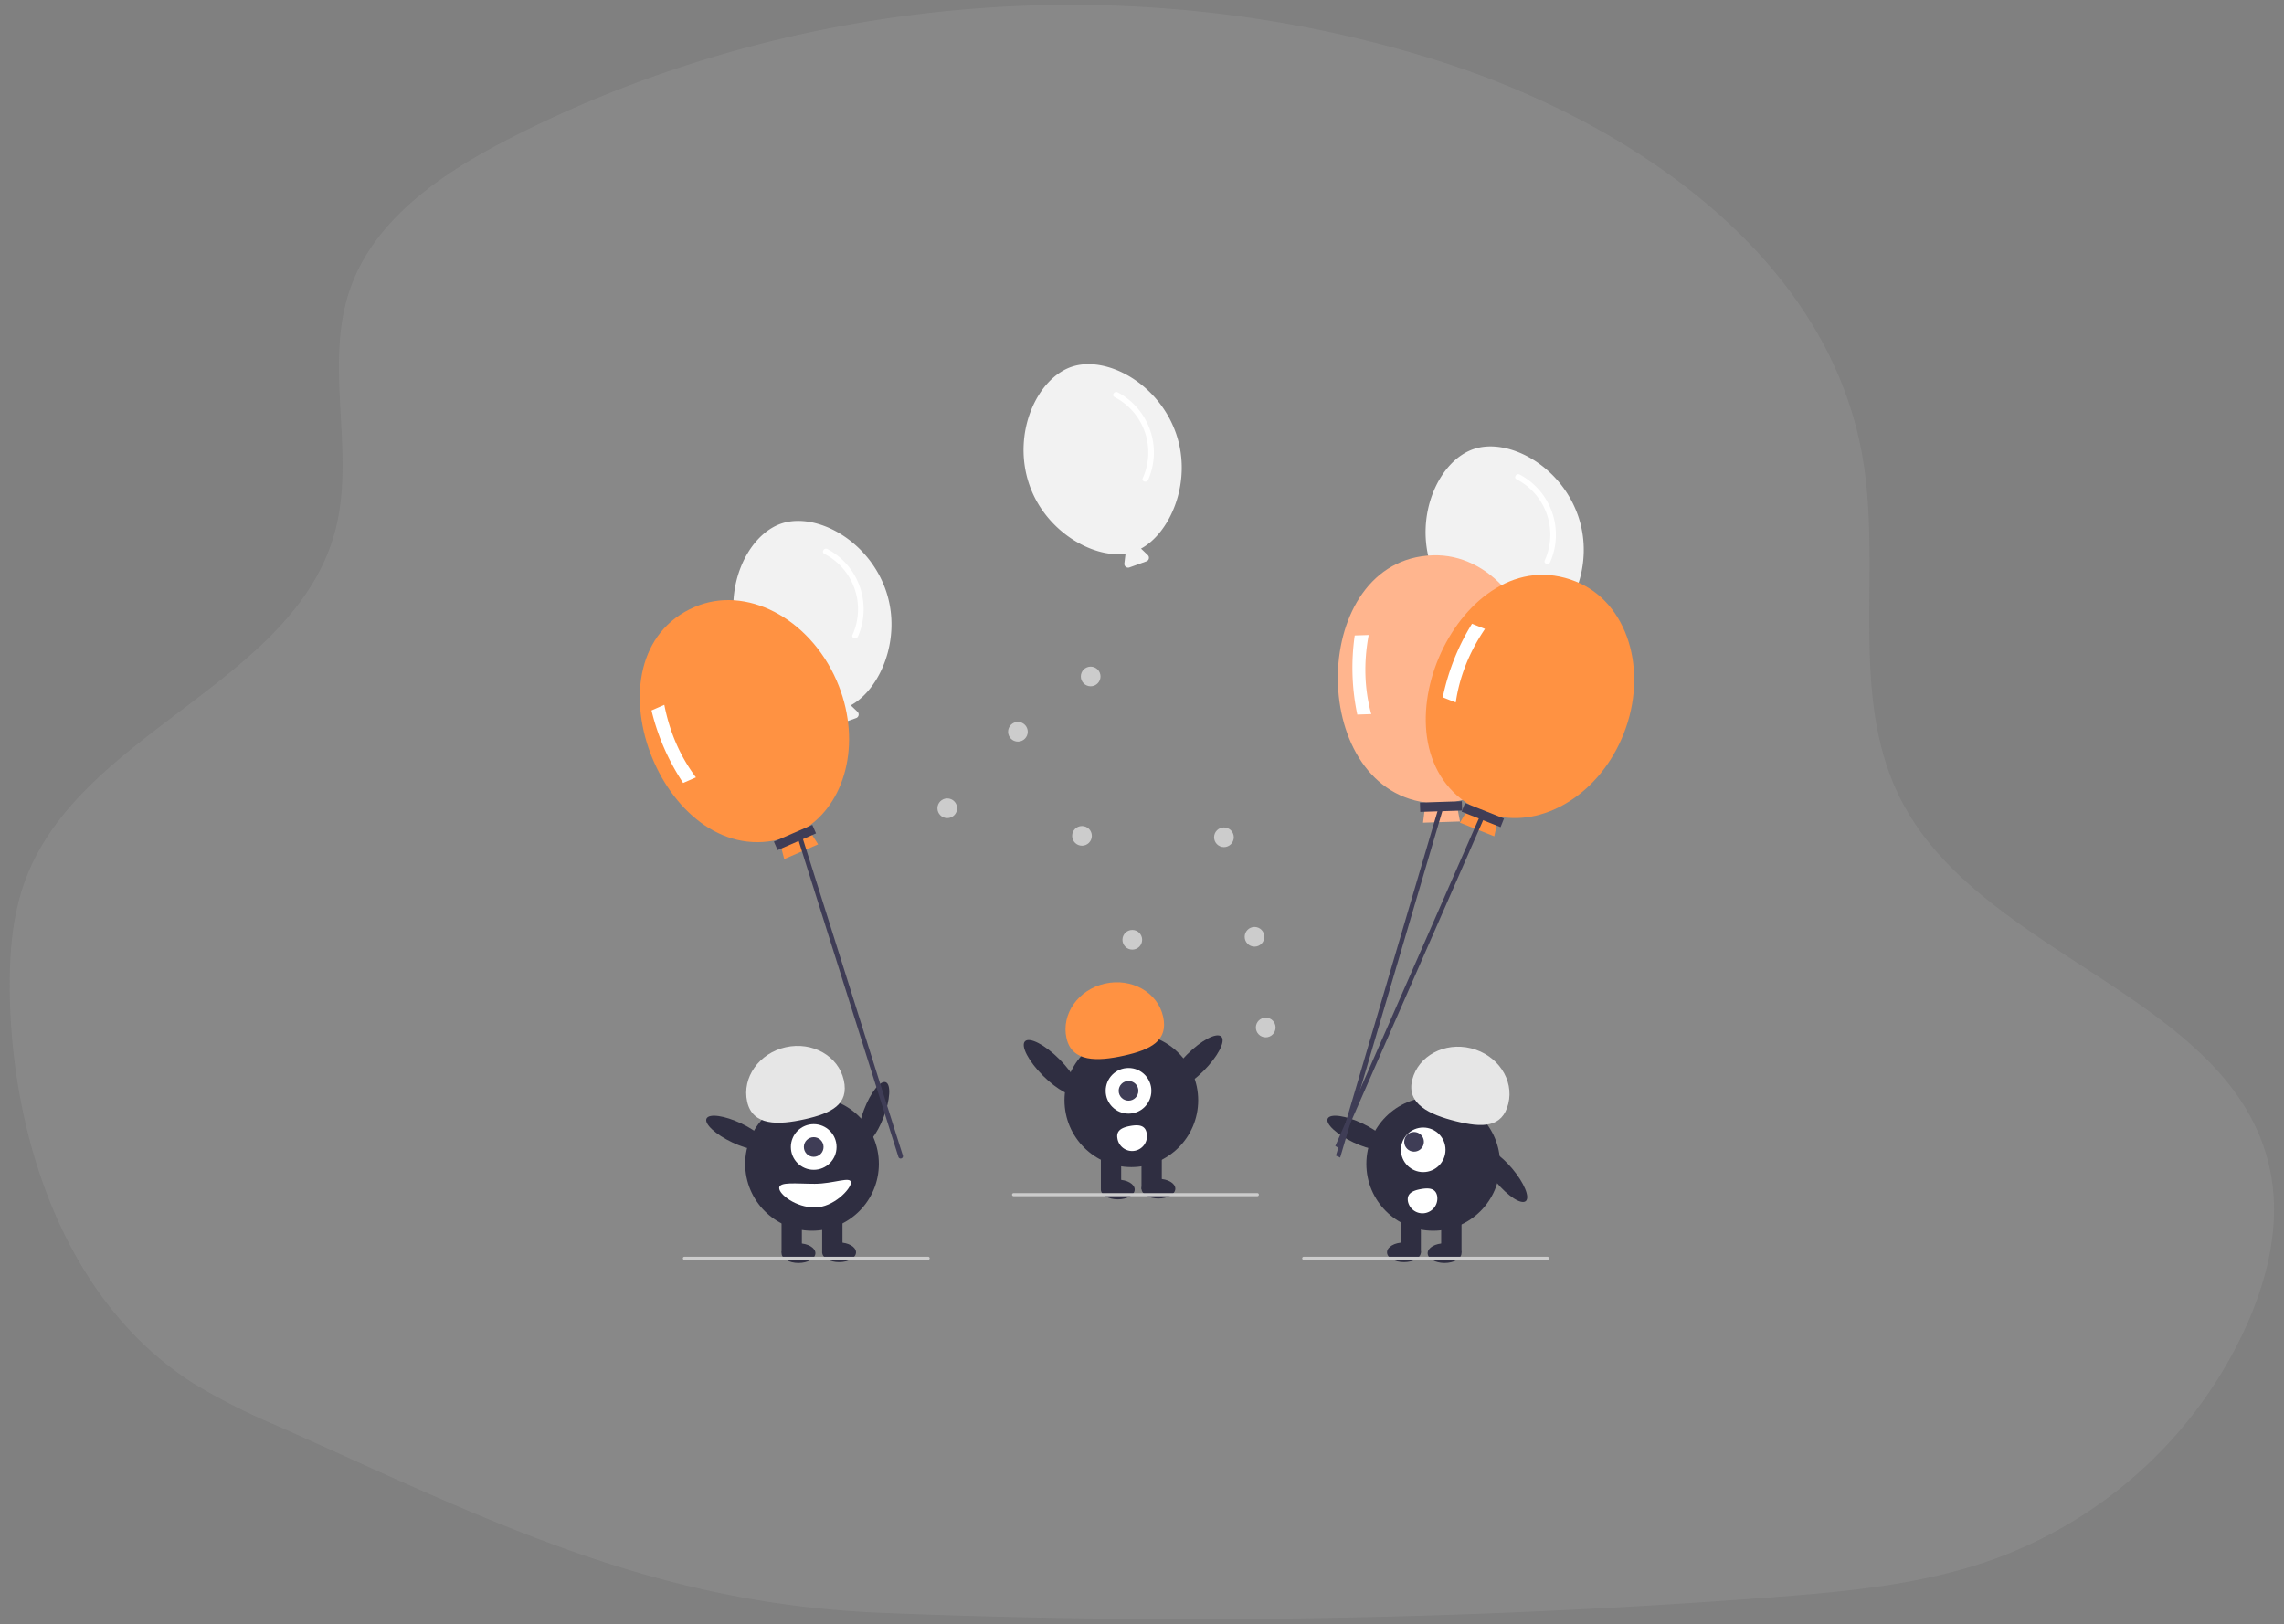 <svg width="232" height="165" xmlns="http://www.w3.org/2000/svg">
    <rect width="100%" height="100%" fill="#808080" stroke="none"/>
    <g fill="none" fill-rule="evenodd">
        <path d="M228.27 134.492c-4.883 10.965-14.005 19.527-25.32 23.766-7.366 2.737-15.33 3.448-23.18 4.041a782.94 782.94 0 0 1-90.232 1.564c-23.63-.953-40.24-9.577-61.311-18.972a66.034 66.034 0 0 1-8.462-4.265c-11.85-7.493-17.494-21.777-18.59-35.779a66.538 66.538 0 0 1-.165-3.165c-.106-4.228.133-8.601 1.68-12.574 5.76-14.836 27.217-19.757 31.342-35.117 2.132-7.954-1.16-16.71 1.487-24.505 2.463-7.243 9.447-11.936 16.297-15.438 28.626-14.65 63.13-17.582 93.864-8 19.93 6.207 39.914 19.89 43.49 40.28 2.045 11.658-1.472 24.45 3.955 34.99 5.866 11.402 20.427 16.652 29.703 25.062 3.79 3.43 6.694 7.388 7.758 12.5 1.09 5.237-.152 10.71-2.316 15.612z" fill="#D6D6D6" opacity=".1"/>
        <g transform="translate(64.988 37)" fill-rule="nonzero">
            <path d="M25.026 23.084c-1.736-5.192-7.1-8.078-10.628-6.897-3.529 1.18-6.076 6.712-4.34 11.904 1.608 4.806 6.48 7.58 9.83 7.085a.38.38 0 0 0-.046.136l-.103.855a.385.385 0 0 0 .512.408l1.727-.62a.385.385 0 0 0 .136-.64l-.622-.595a.381.381 0 0 0-.073-.052c2.989-1.61 5.218-6.768 3.607-11.584z" fill="#F2F2F2"/>
            <path d="M18.739 19.264a6.333 6.333 0 0 1 2.866 8.238c-.15.34.4.52.548.181a6.925 6.925 0 0 0-3.094-8.9c-.326-.172-.648.307-.32.48z" fill="#FFF"/>
            <path d="M95.344 15.516c-1.737-5.192-7.1-8.078-10.629-6.897-3.528 1.18-6.076 6.712-4.339 11.904 1.608 4.806 6.48 7.58 9.83 7.085a.38.38 0 0 0-.046.136l-.103.855a.385.385 0 0 0 .512.408l1.727-.619a.385.385 0 0 0 .136-.64l-.623-.595a.381.381 0 0 0-.072-.053c2.989-1.61 5.218-6.768 3.607-11.584z" fill="#F2F2F2"/>
            <path d="M89.057 11.696a6.333 6.333 0 0 1 2.866 8.238c-.15.34.4.52.548.181a6.925 6.925 0 0 0-3.094-8.9c-.326-.172-.649.307-.32.481z" fill="#FFF"/>
            <path d="M54.51 7.16C52.772 1.968 47.41-.918 43.88.263c-3.528 1.18-6.075 6.712-4.339 11.904 1.608 4.806 6.48 7.58 9.83 7.085a.38.38 0 0 0-.046.136l-.103.855a.385.385 0 0 0 .513.408l1.726-.62a.385.385 0 0 0 .136-.64l-.622-.595a.381.381 0 0 0-.073-.052c2.989-1.61 5.219-6.768 3.607-11.584z" fill="#F2F2F2"/>
            <path d="M48.222 3.34a6.333 6.333 0 0 1 2.866 8.238c-.15.34.4.52.548.181a6.925 6.925 0 0 0-3.094-8.9c-.326-.172-.648.307-.32.48z" fill="#FFF"/>
            <circle fill="#CCC" cx="45.798" cy="31.728" r="1"/>
            <circle fill="#CCC" cx="44.917" cy="47.923" r="1"/>
            <circle fill="#CCC" cx="31.232" cy="45.12" r="1"/>
            <circle fill="#CCC" cx="38.408" cy="37.347" r="1"/>
            <circle fill="#CCC" cx="63.578" cy="67.393" r="1"/>
            <circle fill="#CCC" cx="50.027" cy="58.481" r="1"/>
            <circle fill="#CCC" cx="59.335" cy="48.066" r="1"/>
            <circle fill="#CCC" cx="62.441" cy="58.178" r="1"/>
            <ellipse fill="#2F2E41" transform="rotate(-39.938 87.813 82.431)" cx="87.813" cy="82.431" rx="1.066" ry="3.395"/>
            <circle fill="#2F2E41" cx="80.591" cy="81.252" r="6.79"/>
            <path fill="#2F2E41" d="M81.402 86.581h2.063v3.696h-2.063zM77.276 86.581h2.063v3.696h-2.063z"/>
            <ellipse fill="#2F2E41" cx="81.746" cy="90.32" rx="1.719" ry="1"/>
            <ellipse fill="#2F2E41" cx="77.62" cy="90.234" rx="1.719" ry="1"/>
            <path d="M78.459 72.717c.606-2.442 3.282-3.879 5.977-3.21 2.696.67 4.389 3.192 3.783 5.633-.607 2.442-2.618 2.45-5.313 1.78-2.696-.668-5.054-1.761-4.447-4.203z" fill="#E6E6E6"/>
            <ellipse fill="#2F2E41" transform="rotate(-64.626 72.943 78.102)" cx="72.943" cy="78.102" rx="1.066" ry="3.395"/>
            <circle fill="#FFF" cx="79.576" cy="79.82" r="2.264"/>
            <circle fill="#3F3D56" cx="78.645" cy="79.008" r="1"/>
            <path d="M80.996 84.536a1.51 1.51 0 0 1-2.97.54v-.002c-.149-.82.485-1.11 1.305-1.26.82-.148 1.516-.098 1.665.722z" fill="#FFF"/>
            <ellipse fill="#2F2E41" transform="rotate(-69.082 23.77 76.125)" cx="23.77" cy="76.125" rx="3.395" ry="1.066"/>
            <circle fill="#2F2E41" cx="17.494" cy="81.252" r="6.79"/>
            <path fill="#2F2E41" d="M14.4 86.581h2.063v3.696H14.4zM18.526 86.581h2.063v3.696h-2.063z"/>
            <ellipse fill="#2F2E41" cx="16.119" cy="90.32" rx="1.719" ry="1"/>
            <ellipse fill="#2F2E41" cx="20.245" cy="90.234" rx="1.719" ry="1"/>
            <circle fill="#FFF" cx="17.666" cy="79.533" r="2.321"/>
            <circle fill="#3F3D56" cx="17.666" cy="79.533" r="1"/>
            <path d="M10.908 74.938c-.549-2.456 1.204-4.937 3.914-5.542 2.71-.605 5.352.895 5.9 3.35.548 2.456-1.248 3.361-3.958 3.966-2.71.606-5.308.681-5.856-1.774z" fill="#E6E6E6"/>
            <ellipse fill="#2F2E41" transform="rotate(-64.626 9.846 78.102)" cx="9.846" cy="78.102" rx="1.066" ry="3.395"/>
            <path d="M14.159 83.702c0 .665 1.711 1.977 3.61 1.977 1.899 0 3.679-1.871 3.679-2.536 0-.664-1.78.13-3.68.13-1.898 0-3.61-.236-3.61.429z" fill="#FFF"/>
            <circle fill="#2F2E41" cx="49.929" cy="74.788" r="6.79"/>
            <path fill="#2F2E41" d="M46.834 80.117h2.063v3.696h-2.063zM50.96 80.117h2.063v3.696H50.96z"/>
            <ellipse fill="#2F2E41" cx="48.553" cy="83.856" rx="1.719" ry="1"/>
            <ellipse fill="#2F2E41" cx="52.679" cy="83.77" rx="1.719" ry="1"/>
            <path d="M43.342 68.473c-.548-2.455 1.204-4.936 3.915-5.541 2.71-.605 5.351.895 5.9 3.35.548 2.455-1.248 3.361-3.959 3.966-2.71.605-5.308.68-5.856-1.775z" fill="#FF9242"/>
            <ellipse fill="#2F2E41" transform="rotate(-45.022 56.41 70.985)" cx="56.409" cy="70.985" rx="3.767" ry="1.183"/>
            <ellipse fill="#2F2E41" transform="rotate(-44.978 41.793 71.458)" cx="41.793" cy="71.458" rx="1.183" ry="3.767"/>
            <path d="M91.21 31.694c-.226-6.963-4.995-12.458-10.652-12.275-12.59.373-12.897 23.46-.742 25.119l-.257 2.046 3.754-.122-.39-2.025c4.89-1.08 8.49-6.431 8.286-12.743z" fill="#FFB58E"/>
            <path d="m74.298 35.554-1.418.046a23.097 23.097 0 0 1-.26-8.037l1.418-.046c-.524 2.799-.438 5.478.26 8.037z" fill="#FFF"/>
            <path fill="#3F3D56" d="m79.242 44.543 4.255-.138.03.946-4.254.138z"/>
            <path fill="#3F3D56" d="m71.139 80.61-.428-.201 10.533-35.723.429.201z"/>
            <path d="M99.928 37.581c2.572-6.473.394-13.416-4.866-15.506-11.692-4.683-21.19 16.362-10.707 22.735l-1.053 1.773 3.49 1.387.452-2.012c4.915.961 10.352-2.508 12.684-8.377z" fill="#FF9242"/>
            <path d="m82.881 34.37-1.319-.524a23.097 23.097 0 0 1 2.97-7.473l1.318.524c-1.597 2.357-2.587 4.848-2.969 7.473z" fill="#FFF"/>
            <path fill="#3F3D56" d="m83.477 45.465.35-.88 3.955 1.573-.349.879z"/>
            <path fill="#3F3D56" d="m71.056 79.669-.411-.234L85.35 45.873l.411.234z"/>
            <path d="M19.99 32.144c-2.783-6.386-9.245-9.73-14.434-7.468-11.56 5-3.31 26.566 8.597 23.613l.517 1.996 3.443-1.5-1.11-1.738c4.144-2.812 5.51-9.114 2.987-14.903z" fill="#FF9242"/>
            <path d="m5.704 41.982-1.3.567a23.097 23.097 0 0 1-3.214-7.371l1.301-.567c.548 2.794 1.619 5.25 3.213 7.371z" fill="#FFF"/>
            <path fill="#3F3D56" d="m13.621 48.507 3.903-1.701.378.867-3.903 1.7z"/>
            <path d="M26.552 80.7a.236.236 0 0 1-.286-.172l-10.28-32.576.458-.114 10.28 32.576a.236.236 0 0 1-.172.286z" fill="#3F3D56"/>
            <path d="M29.3 91H4.547a.158.158 0 1 1 0-.315H29.3a.158.158 0 0 1 0 .315zM92.208 91H67.455a.158.158 0 1 1 0-.315h24.753a.158.158 0 0 1 0 .315zM62.725 84.536H37.97a.158.158 0 0 1 0-.316h24.754a.158.158 0 1 1 0 .316z" fill="#CCC"/>
            <circle fill="#FFF" cx="49.643" cy="73.826" r="2.321"/>
            <circle fill="#3F3D56" cx="49.643" cy="73.826" r="1"/>
            <path d="M51.485 78.118a1.51 1.51 0 1 1-2.97.54v-.002c-.149-.82.486-1.11 1.306-1.26.82-.148 1.516-.098 1.664.722z" fill="#FFF"/>
        </g>
    </g>
</svg>
